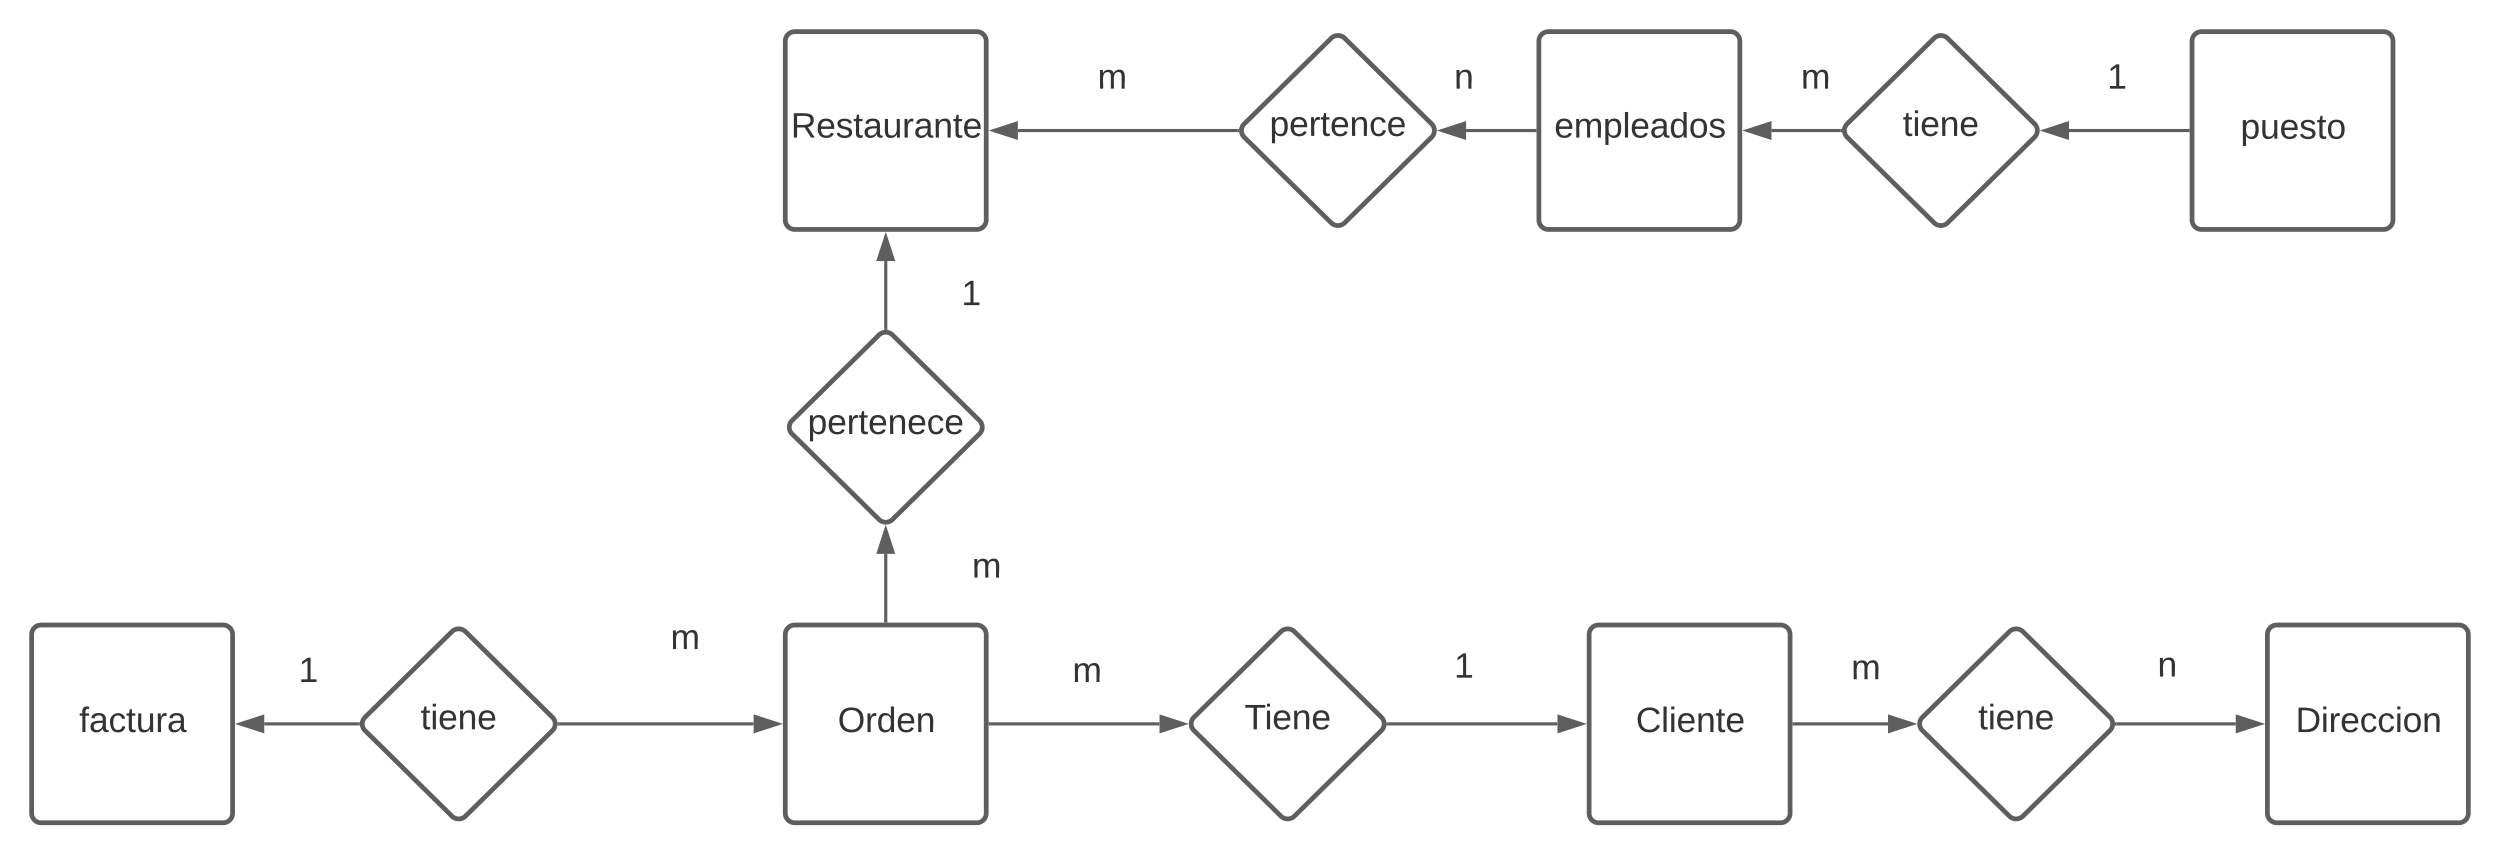 <svg xmlns="http://www.w3.org/2000/svg" xmlns:xlink="http://www.w3.org/1999/xlink" xmlns:lucid="lucid" width="1580" height="540"><g transform="translate(-145.433 -300)" lucid:page-tab-id="0_0"><path d="M0 0h1870.87v1322.84H0z" fill="#fff"/><path d="M641.72 701a6 6 0 0 1 6-6h115a6 6 0 0 1 6 6v113a6 6 0 0 1-6 6h-115a6 6 0 0 1-6-6z" stroke="#5e5e5e" stroke-width="3" fill="#fff"/><use xlink:href="#a" transform="matrix(1,0,0,1,653.722,707) translate(21.167 55.653)"/><path d="M954.97 699.2a6.1 6.1 0 0 1 8.55 0l54.96 54.1a5.9 5.9 0 0 1 0 8.4l-54.96 54.1a6.1 6.1 0 0 1-8.55 0l-54.95-54.1a5.9 5.9 0 0 1 0-8.4z" stroke="#5e5e5e" stroke-width="3" fill="#fff"/><use xlink:href="#b" transform="matrix(1,0,0,1,900.742,700) translate(31.19 60.903)"/><path d="M771.23 757.5h107.02" stroke="#5e5e5e" stroke-width="2" fill="none"/><path d="M771.26 758.5h-1.03v-2h1.03z" stroke="#5e5e5e" stroke-width=".05" fill="#5e5e5e"/><path d="M893.5 757.5l-14.25 4.63v-9.26z" stroke="#5e5e5e" stroke-width="2" fill="#5e5e5e"/><path d="M431.05 699.2a6.1 6.1 0 0 1 8.56 0l54.96 54.1a5.9 5.9 0 0 1 0 8.4l-54.95 54.1a6.1 6.1 0 0 1-8.55 0l-54.95-54.1a5.9 5.9 0 0 1 0-8.4z" stroke="#5e5e5e" stroke-width="3" fill="#fff"/><use xlink:href="#c" transform="matrix(1,0,0,1,376.825,700) translate(34.462 60.903)"/><path d="M498.83 757.5h122.9" stroke="#5e5e5e" stroke-width="2" fill="none"/><path d="M498.85 758.5h-1.1l.08-1-.08-1h1.1z" stroke="#5e5e5e" stroke-width=".05" fill="#5e5e5e"/><path d="M637 757.5l-14.28 4.63v-9.26z" stroke="#5e5e5e" stroke-width="2" fill="#5e5e5e"/><path d="M1415.38 699.2a6.1 6.1 0 0 1 8.56 0l54.95 54.1a5.9 5.9 0 0 1 0 8.4l-54.96 54.1a6.1 6.1 0 0 1-8.56 0l-54.95-54.1a5.9 5.9 0 0 1 0-8.4z" stroke="#5e5e5e" stroke-width="3" fill="#fff"/><use xlink:href="#c" transform="matrix(1,0,0,1,1361.155,700) translate(34.462 60.903)"/><path d="M1149.76 701a6 6 0 0 1 6-6h115a6 6 0 0 1 6 6v113a6 6 0 0 1-6 6h-115a6 6 0 0 1-6-6z" stroke="#5e5e5e" stroke-width="3" fill="#fff"/><use xlink:href="#d" transform="matrix(1,0,0,1,1161.763,707) translate(17.525 55.653)"/><path d="M1279.27 757.5h59.4" stroke="#5e5e5e" stroke-width="2" fill="none"/><path d="M1279.3 758.5h-1.03v-2h1.03z" stroke="#5e5e5e" stroke-width=".05" fill="#5e5e5e"/><path d="M1353.93 757.5l-14.27 4.63v-9.26z" stroke="#5e5e5e" stroke-width="2" fill="#5e5e5e"/><path d="M1578.42 701a6 6 0 0 1 6-6h115a6 6 0 0 1 6 6v113a6 6 0 0 1-6 6h-115a6 6 0 0 1-6-6z" stroke="#5e5e5e" stroke-width="3" fill="#fff"/><use xlink:href="#e" transform="matrix(1,0,0,1,1590.423,707) translate(5.827 55.653)"/><path d="M1483.16 757.5h75.26" stroke="#5e5e5e" stroke-width="2" fill="none"/><path d="M1483.18 758.5h-1.1l.08-1-.08-1h1.1z" stroke="#5e5e5e" stroke-width=".05" fill="#5e5e5e"/><path d="M1573.7 757.5l-14.28 4.63v-9.26z" stroke="#5e5e5e" stroke-width="2" fill="#5e5e5e"/><path d="M641.72 326a6 6 0 0 1 6-6h115a6 6 0 0 1 6 6v113a6 6 0 0 1-6 6h-115a6 6 0 0 1-6-6z" stroke="#5e5e5e" stroke-width="3" fill="#fff"/><use xlink:href="#f" transform="matrix(1,0,0,1,653.722,332) translate(-8.432 54.944)"/><path d="M700.95 511.7a6.1 6.1 0 0 1 8.55 0l54.96 54.1a5.9 5.9 0 0 1 0 8.4l-54.96 54.1a6.1 6.1 0 0 1-8.55 0L646 574.2a5.9 5.9 0 0 1 0-8.4z" stroke="#5e5e5e" stroke-width="3" fill="#fff"/><use xlink:href="#g" transform="matrix(1,0,0,1,646.722,512.5) translate(9.153 61.788)"/><path d="M986.72 324.2a6.1 6.1 0 0 1 8.56 0l54.95 54.1a5.9 5.9 0 0 1 0 8.4l-54.95 54.1a6.1 6.1 0 0 1-8.56 0l-54.95-54.1a5.9 5.9 0 0 1 0-8.4z" stroke="#5e5e5e" stroke-width="3" fill="#fff"/><use xlink:href="#h" transform="matrix(1,0,0,1,932.495,325) translate(15.326 60.903)"/><path d="M1118 326a6 6 0 0 1 6-6h115.02a6 6 0 0 1 6 6v113a6 6 0 0 1-6 6h-115a6 6 0 0 1-6-6z" stroke="#5e5e5e" stroke-width="3" fill="#fff"/><use xlink:href="#i" transform="matrix(1,0,0,1,1130.01,332) translate(-2.259 54.944)"/><path d="M705.23 692.5v-42.45" stroke="#5e5e5e" stroke-width="2" fill="none"/><path d="M706.23 693.5h-2v-1.03h2z" stroke="#5e5e5e" stroke-width=".05" fill="#5e5e5e"/><path d="M705.23 634.78l4.63 14.27h-9.27z" stroke="#5e5e5e" stroke-width="2" fill="#5e5e5e"/><path d="M1367.76 324.2a6.1 6.1 0 0 1 8.55 0l54.96 54.1a5.9 5.9 0 0 1 0 8.4l-54.95 54.1a6.1 6.1 0 0 1-8.54 0l-54.96-54.1a5.9 5.9 0 0 1 0-8.4z" stroke="#5e5e5e" stroke-width="3" fill="#fff"/><use xlink:href="#c" transform="matrix(1,0,0,1,1313.526,325) translate(34.462 60.903)"/><path d="M1115.5 382.5H1072" stroke="#5e5e5e" stroke-width="2" fill="none"/><path d="M1116.5 383.5h-1.02v-2h1.03z" stroke="#5e5e5e" stroke-width=".05" fill="#5e5e5e"/><path d="M1056.73 382.5l14.27-4.63v9.26z" stroke="#5e5e5e" stroke-width="2" fill="#5e5e5e"/><path d="M927.5 382.5H788.73" stroke="#5e5e5e" stroke-width="2" fill="none"/><path d="M928.5 382.5l.08 1h-1.1v-2h1.1z" stroke="#5e5e5e" stroke-width=".05" fill="#5e5e5e"/><path d="M773.47 382.5l14.26-4.63v9.26z" stroke="#5e5e5e" stroke-width="2" fill="#5e5e5e"/><path d="M1530.8 326a6 6 0 0 1 6-6h115a6 6 0 0 1 6 6v113a6 6 0 0 1-6 6h-115a6 6 0 0 1-6-6z" stroke="#5e5e5e" stroke-width="3" fill="#fff"/><use xlink:href="#j" transform="matrix(1,0,0,1,1542.794,332) translate(18.667 55.653)"/><path d="M1528.3 382.5h-75.27" stroke="#5e5e5e" stroke-width="2" fill="none"/><path d="M1529.3 383.5h-1.03v-2h1.02z" stroke="#5e5e5e" stroke-width=".05" fill="#5e5e5e"/><path d="M1437.76 382.5l14.27-4.63v9.26z" stroke="#5e5e5e" stroke-width="2" fill="#5e5e5e"/><path d="M1308.54 382.5h-43.52" stroke="#5e5e5e" stroke-width="2" fill="none"/><path d="M1309.54 382.5l.07 1h-1.1v-2h1.1z" stroke="#5e5e5e" stroke-width=".05" fill="#5e5e5e"/><path d="M1249.76 382.5l14.26-4.63v9.26z" stroke="#5e5e5e" stroke-width="2" fill="#5e5e5e"/><path d="M165.43 701a6 6 0 0 1 6-6h115a6 6 0 0 1 6 6v113a6 6 0 0 1-6 6h-115a6 6 0 0 1-6-6z" stroke="#5e5e5e" stroke-width="3" fill="#fff"/><use xlink:href="#k" transform="matrix(1,0,0,1,177.433,707) translate(18.08 55.653)"/><path d="M371.83 757.5h-59.38" stroke="#5e5e5e" stroke-width="2" fill="none"/><path d="M372.83 757.5l.08 1h-1.1v-2h1.1z" stroke="#5e5e5e" stroke-width=".05" fill="#5e5e5e"/><path d="M297.18 757.5l14.26-4.63v9.26z" stroke="#5e5e5e" stroke-width="2" fill="#5e5e5e"/><path d="M244.8 701a6 6 0 0 1 6-6h178.53a6 6 0 0 1 6 6v50.5a6 6 0 0 1-6 6h-178.5a6 6 0 0 1-6.02-6z" stroke="#000" stroke-opacity="0" stroke-width="3" fill="#fff" fill-opacity="0"/><use xlink:href="#l" transform="matrix(1,0,0,1,249.815,700) translate(84.327 31.028)"/><path d="M482.96 680.17a6 6 0 0 1 6-6h178.5a6 6 0 0 1 6 6v50.5a6 6 0 0 1-6 6h-178.5a6 6 0 0 1-6-6z" stroke="#000" stroke-opacity="0" stroke-width="3" fill="#fff" fill-opacity="0"/><use xlink:href="#m" transform="matrix(1,0,0,1,487.959,679.167) translate(81.272 31.028)"/><path d="M736.98 701a6 6 0 0 1 6-6h178.5a6 6 0 0 1 6 6v50.5a6 6 0 0 1-6 6H743a6 6 0 0 1-6-6z" stroke="#000" stroke-opacity="0" stroke-width="3" fill="#fff" fill-opacity="0"/><use xlink:href="#m" transform="matrix(1,0,0,1,741.979,700) translate(81.272 31.028)"/><path d="M1022.74 757.5h107.02" stroke="#5e5e5e" stroke-width="2" fill="none"/><path d="M1022.77 758.5h-1.1l.07-1-.08-1h1.1z" stroke="#5e5e5e" stroke-width=".05" fill="#5e5e5e"/><path d="M1145.03 757.5l-14.27 4.63v-9.26z" stroke="#5e5e5e" stroke-width="2" fill="#5e5e5e"/><path d="M975.12 697.53a6 6 0 0 1 6-6h178.52a6 6 0 0 1 6 6v53.97a6 6 0 0 1-6 6H981.12a6 6 0 0 1-6-6z" stroke="#000" stroke-opacity="0" stroke-width="3" fill="#fff" fill-opacity="0"/><use xlink:href="#l" transform="matrix(1,0,0,1,980.124,696.528) translate(84.327 31.778)"/><path d="M1229.14 699.26a6 6 0 0 1 6-6h178.52a6 6 0 0 1 6 6v50.5a6 6 0 0 1-6 6h-178.52a6 6 0 0 1-6-6z" stroke="#000" stroke-opacity="0" stroke-width="3" fill="#fff" fill-opacity="0"/><use xlink:href="#m" transform="matrix(1,0,0,1,1234.144,698.264) translate(81.272 31.028)"/><path d="M1419.66 697.53a6 6 0 0 1 6-6h178.5a6 6 0 0 1 6 6v50.5a6 6 0 0 1-6 6h-178.5a6 6 0 0 1-6-6z" stroke="#000" stroke-opacity="0" stroke-width="3" fill="#fff" fill-opacity="0"/><use xlink:href="#n" transform="matrix(1,0,0,1,1424.66,696.528) translate(84.327 31.028)"/><path d="M673.47 635.03a6 6 0 0 1 6-6H858a6 6 0 0 1 6 6v50.5a6 6 0 0 1-6 6H679.46a6 6 0 0 1-6-6z" stroke="#000" stroke-opacity="0" stroke-width="3" fill="#fff" fill-opacity="0"/><use xlink:href="#m" transform="matrix(1,0,0,1,678.474,634.028) translate(81.272 31.028)"/><path d="M705.23 507.45V465" stroke="#5e5e5e" stroke-width="2" fill="none"/><path d="M706.23 508.53l-1-.08-1 .08v-1.1h2z" stroke="#5e5e5e" stroke-width=".05" fill="#5e5e5e"/><path d="M705.23 449.74l4.63 14.26h-9.27z" stroke="#5e5e5e" stroke-width="2" fill="#5e5e5e"/><path d="M663.8 462.8a6 6 0 0 1 6-6h178.5a6 6 0 0 1 6 6v50.5a6 6 0 0 1-6 6H669.8a6 6 0 0 1-6-6z" stroke="#000" stroke-opacity="0" stroke-width="3" fill="#fff" fill-opacity="0"/><use xlink:href="#l" transform="matrix(1,0,0,1,668.79,461.806) translate(84.327 31.028)"/><path d="M752.86 326a6 6 0 0 1 6-6h178.5a6 6 0 0 1 6 6v50.5a6 6 0 0 1-6 6h-178.5a6 6 0 0 1-6-6z" stroke="#000" stroke-opacity="0" stroke-width="3" fill="#fff" fill-opacity="0"/><use xlink:href="#m" transform="matrix(1,0,0,1,757.856,325) translate(81.272 31.028)"/><path d="M975.12 326a6 6 0 0 1 6-6h178.52a6 6 0 0 1 6 6v50.5a6 6 0 0 1-6 6H981.12a6 6 0 0 1-6-6z" stroke="#000" stroke-opacity="0" stroke-width="3" fill="#fff" fill-opacity="0"/><use xlink:href="#n" transform="matrix(1,0,0,1,980.124,325) translate(84.327 31.028)"/><path d="M1197.4 326a6 6 0 0 1 6-6h178.5a6 6 0 0 1 6 6v50.5a6 6 0 0 1-6 6h-178.5a6 6 0 0 1-6-6z" stroke="#000" stroke-opacity="0" stroke-width="3" fill="#fff" fill-opacity="0"/><use xlink:href="#m" transform="matrix(1,0,0,1,1202.392,325) translate(81.272 31.028)"/><path d="M1387.9 326a6 6 0 0 1 6-6h178.52a6 6 0 0 1 6 6v50.5a6 6 0 0 1-6 6h-178.5a6 6 0 0 1-6-6z" stroke="#000" stroke-opacity="0" stroke-width="3" fill="#fff" fill-opacity="0"/><use xlink:href="#l" transform="matrix(1,0,0,1,1392.907,325) translate(84.327 31.028)"/><defs><path fill="#333" d="M140-251c81 0 123 46 123 126C263-46 219 4 140 4 59 4 17-45 17-125s42-126 123-126zm0 227c63 0 89-41 89-101s-29-99-89-99c-61 0-89 39-89 99S79-25 140-24" id="o"/><path fill="#333" d="M114-163C36-179 61-72 57 0H25l-1-190h30c1 12-1 29 2 39 6-27 23-49 58-41v29" id="p"/><path fill="#333" d="M85-194c31 0 48 13 60 33l-1-100h32l1 261h-30c-2-10 0-23-3-31C134-8 116 4 85 4 32 4 16-35 15-94c0-66 23-100 70-100zm9 24c-40 0-46 34-46 75 0 40 6 74 45 74 42 0 51-32 51-76 0-42-9-74-50-73" id="q"/><path fill="#333" d="M100-194c63 0 86 42 84 106H49c0 40 14 67 53 68 26 1 43-12 49-29l28 8c-11 28-37 45-77 45C44 4 14-33 15-96c1-61 26-98 85-98zm52 81c6-60-76-77-97-28-3 7-6 17-6 28h103" id="r"/><path fill="#333" d="M117-194c89-4 53 116 60 194h-32v-121c0-31-8-49-39-48C34-167 62-67 57 0H25l-1-190h30c1 10-1 24 2 32 11-22 29-35 61-36" id="s"/><g id="a"><use transform="matrix(0.062,0,0,0.062,0,0)" xlink:href="#o"/><use transform="matrix(0.062,0,0,0.062,17.284,0)" xlink:href="#p"/><use transform="matrix(0.062,0,0,0.062,24.63,0)" xlink:href="#q"/><use transform="matrix(0.062,0,0,0.062,36.975,0)" xlink:href="#r"/><use transform="matrix(0.062,0,0,0.062,49.321,0)" xlink:href="#s"/></g><path fill="#333" d="M127-220V0H93v-220H8v-28h204v28h-85" id="t"/><path fill="#333" d="M24-231v-30h32v30H24zM24 0v-190h32V0H24" id="u"/><g id="b"><use transform="matrix(0.062,0,0,0.062,0,0)" xlink:href="#t"/><use transform="matrix(0.062,0,0,0.062,12.716,0)" xlink:href="#u"/><use transform="matrix(0.062,0,0,0.062,17.593,0)" xlink:href="#r"/><use transform="matrix(0.062,0,0,0.062,29.938,0)" xlink:href="#s"/><use transform="matrix(0.062,0,0,0.062,42.284,0)" xlink:href="#r"/></g><path fill="#333" d="M59-47c-2 24 18 29 38 22v24C64 9 27 4 27-40v-127H5v-23h24l9-43h21v43h35v23H59v120" id="v"/><g id="c"><use transform="matrix(0.062,0,0,0.062,0,0)" xlink:href="#v"/><use transform="matrix(0.062,0,0,0.062,6.173,0)" xlink:href="#u"/><use transform="matrix(0.062,0,0,0.062,11.049,0)" xlink:href="#r"/><use transform="matrix(0.062,0,0,0.062,23.395,0)" xlink:href="#s"/><use transform="matrix(0.062,0,0,0.062,35.741,0)" xlink:href="#r"/></g><path fill="#333" d="M212-179c-10-28-35-45-73-45-59 0-87 40-87 99 0 60 29 101 89 101 43 0 62-24 78-52l27 14C228-24 195 4 139 4 59 4 22-46 18-125c-6-104 99-153 187-111 19 9 31 26 39 46" id="w"/><path fill="#333" d="M24 0v-261h32V0H24" id="x"/><g id="d"><use transform="matrix(0.062,0,0,0.062,0,0)" xlink:href="#w"/><use transform="matrix(0.062,0,0,0.062,15.988,0)" xlink:href="#x"/><use transform="matrix(0.062,0,0,0.062,20.864,0)" xlink:href="#u"/><use transform="matrix(0.062,0,0,0.062,25.741,0)" xlink:href="#r"/><use transform="matrix(0.062,0,0,0.062,38.086,0)" xlink:href="#s"/><use transform="matrix(0.062,0,0,0.062,50.432,0)" xlink:href="#v"/><use transform="matrix(0.062,0,0,0.062,56.605,0)" xlink:href="#r"/></g><path fill="#333" d="M30-248c118-7 216 8 213 122C240-48 200 0 122 0H30v-248zM63-27c89 8 146-16 146-99s-60-101-146-95v194" id="y"/><path fill="#333" d="M96-169c-40 0-48 33-48 73s9 75 48 75c24 0 41-14 43-38l32 2c-6 37-31 61-74 61-59 0-76-41-82-99-10-93 101-131 147-64 4 7 5 14 7 22l-32 3c-4-21-16-35-41-35" id="z"/><path fill="#333" d="M100-194c62-1 85 37 85 99 1 63-27 99-86 99S16-35 15-95c0-66 28-99 85-99zM99-20c44 1 53-31 53-75 0-43-8-75-51-75s-53 32-53 75 10 74 51 75" id="A"/><g id="e"><use transform="matrix(0.062,0,0,0.062,0,0)" xlink:href="#y"/><use transform="matrix(0.062,0,0,0.062,15.988,0)" xlink:href="#u"/><use transform="matrix(0.062,0,0,0.062,20.864,0)" xlink:href="#p"/><use transform="matrix(0.062,0,0,0.062,28.21,0)" xlink:href="#r"/><use transform="matrix(0.062,0,0,0.062,40.556,0)" xlink:href="#z"/><use transform="matrix(0.062,0,0,0.062,51.667,0)" xlink:href="#z"/><use transform="matrix(0.062,0,0,0.062,62.778,0)" xlink:href="#u"/><use transform="matrix(0.062,0,0,0.062,67.654,0)" xlink:href="#A"/><use transform="matrix(0.062,0,0,0.062,80,0)" xlink:href="#s"/></g><path fill="#333" d="M233-177c-1 41-23 64-60 70L243 0h-38l-65-103H63V0H30v-248c88 3 205-21 203 71zM63-129c60-2 137 13 137-47 0-61-80-42-137-45v92" id="B"/><path fill="#333" d="M135-143c-3-34-86-38-87 0 15 53 115 12 119 90S17 21 10-45l28-5c4 36 97 45 98 0-10-56-113-15-118-90-4-57 82-63 122-42 12 7 21 19 24 35" id="C"/><path fill="#333" d="M141-36C126-15 110 5 73 4 37 3 15-17 15-53c-1-64 63-63 125-63 3-35-9-54-41-54-24 1-41 7-42 31l-33-3c5-37 33-52 76-52 45 0 72 20 72 64v82c-1 20 7 32 28 27v20c-31 9-61-2-59-35zM48-53c0 20 12 33 32 33 41-3 63-29 60-74-43 2-92-5-92 41" id="D"/><path fill="#333" d="M84 4C-5 8 30-112 23-190h32v120c0 31 7 50 39 49 72-2 45-101 50-169h31l1 190h-30c-1-10 1-25-2-33-11 22-28 36-60 37" id="E"/><g id="f"><use transform="matrix(0.062,0,0,0.062,0,0)" xlink:href="#B"/><use transform="matrix(0.062,0,0,0.062,15.988,0)" xlink:href="#r"/><use transform="matrix(0.062,0,0,0.062,28.333,0)" xlink:href="#C"/><use transform="matrix(0.062,0,0,0.062,39.444,0)" xlink:href="#v"/><use transform="matrix(0.062,0,0,0.062,45.617,0)" xlink:href="#D"/><use transform="matrix(0.062,0,0,0.062,57.963,0)" xlink:href="#E"/><use transform="matrix(0.062,0,0,0.062,70.309,0)" xlink:href="#p"/><use transform="matrix(0.062,0,0,0.062,77.654,0)" xlink:href="#D"/><use transform="matrix(0.062,0,0,0.062,90,0)" xlink:href="#s"/><use transform="matrix(0.062,0,0,0.062,102.346,0)" xlink:href="#v"/><use transform="matrix(0.062,0,0,0.062,108.519,0)" xlink:href="#r"/></g><path fill="#333" d="M115-194c55 1 70 41 70 98S169 2 115 4C84 4 66-9 55-30l1 105H24l-1-265h31l2 30c10-21 28-34 59-34zm-8 174c40 0 45-34 45-75s-6-73-45-74c-42 0-51 32-51 76 0 43 10 73 51 73" id="F"/><g id="g"><use transform="matrix(0.062,0,0,0.062,0,0)" xlink:href="#F"/><use transform="matrix(0.062,0,0,0.062,12.346,0)" xlink:href="#r"/><use transform="matrix(0.062,0,0,0.062,24.691,0)" xlink:href="#p"/><use transform="matrix(0.062,0,0,0.062,32.037,0)" xlink:href="#v"/><use transform="matrix(0.062,0,0,0.062,38.21,0)" xlink:href="#r"/><use transform="matrix(0.062,0,0,0.062,50.556,0)" xlink:href="#s"/><use transform="matrix(0.062,0,0,0.062,62.901,0)" xlink:href="#r"/><use transform="matrix(0.062,0,0,0.062,75.247,0)" xlink:href="#z"/><use transform="matrix(0.062,0,0,0.062,86.358,0)" xlink:href="#r"/></g><g id="h"><use transform="matrix(0.062,0,0,0.062,0,0)" xlink:href="#F"/><use transform="matrix(0.062,0,0,0.062,12.346,0)" xlink:href="#r"/><use transform="matrix(0.062,0,0,0.062,24.691,0)" xlink:href="#p"/><use transform="matrix(0.062,0,0,0.062,32.037,0)" xlink:href="#v"/><use transform="matrix(0.062,0,0,0.062,38.21,0)" xlink:href="#r"/><use transform="matrix(0.062,0,0,0.062,50.556,0)" xlink:href="#s"/><use transform="matrix(0.062,0,0,0.062,62.901,0)" xlink:href="#z"/><use transform="matrix(0.062,0,0,0.062,74.012,0)" xlink:href="#r"/></g><path fill="#333" d="M210-169c-67 3-38 105-44 169h-31v-121c0-29-5-50-35-48C34-165 62-65 56 0H25l-1-190h30c1 10-1 24 2 32 10-44 99-50 107 0 11-21 27-35 58-36 85-2 47 119 55 194h-31v-121c0-29-5-49-35-48" id="G"/><g id="i"><use transform="matrix(0.062,0,0,0.062,0,0)" xlink:href="#r"/><use transform="matrix(0.062,0,0,0.062,12.346,0)" xlink:href="#G"/><use transform="matrix(0.062,0,0,0.062,30.802,0)" xlink:href="#F"/><use transform="matrix(0.062,0,0,0.062,43.148,0)" xlink:href="#x"/><use transform="matrix(0.062,0,0,0.062,48.025,0)" xlink:href="#r"/><use transform="matrix(0.062,0,0,0.062,60.37,0)" xlink:href="#D"/><use transform="matrix(0.062,0,0,0.062,72.716,0)" xlink:href="#q"/><use transform="matrix(0.062,0,0,0.062,85.062,0)" xlink:href="#A"/><use transform="matrix(0.062,0,0,0.062,97.407,0)" xlink:href="#C"/></g><g id="j"><use transform="matrix(0.062,0,0,0.062,0,0)" xlink:href="#F"/><use transform="matrix(0.062,0,0,0.062,12.346,0)" xlink:href="#E"/><use transform="matrix(0.062,0,0,0.062,24.691,0)" xlink:href="#r"/><use transform="matrix(0.062,0,0,0.062,37.037,0)" xlink:href="#C"/><use transform="matrix(0.062,0,0,0.062,48.148,0)" xlink:href="#v"/><use transform="matrix(0.062,0,0,0.062,54.321,0)" xlink:href="#A"/></g><path fill="#333" d="M101-234c-31-9-42 10-38 44h38v23H63V0H32v-167H5v-23h27c-7-52 17-82 69-68v24" id="H"/><g id="k"><use transform="matrix(0.062,0,0,0.062,0,0)" xlink:href="#H"/><use transform="matrix(0.062,0,0,0.062,6.173,0)" xlink:href="#D"/><use transform="matrix(0.062,0,0,0.062,18.519,0)" xlink:href="#z"/><use transform="matrix(0.062,0,0,0.062,29.63,0)" xlink:href="#v"/><use transform="matrix(0.062,0,0,0.062,35.802,0)" xlink:href="#E"/><use transform="matrix(0.062,0,0,0.062,48.148,0)" xlink:href="#p"/><use transform="matrix(0.062,0,0,0.062,55.494,0)" xlink:href="#D"/></g><path fill="#333" d="M27 0v-27h64v-190l-56 39v-29l58-41h29v221h61V0H27" id="I"/><use transform="matrix(0.062,0,0,0.062,0,0)" xlink:href="#I" id="l"/><use transform="matrix(0.062,0,0,0.062,0,0)" xlink:href="#G" id="m"/><use transform="matrix(0.062,0,0,0.062,0,0)" xlink:href="#s" id="n"/></defs></g></svg>